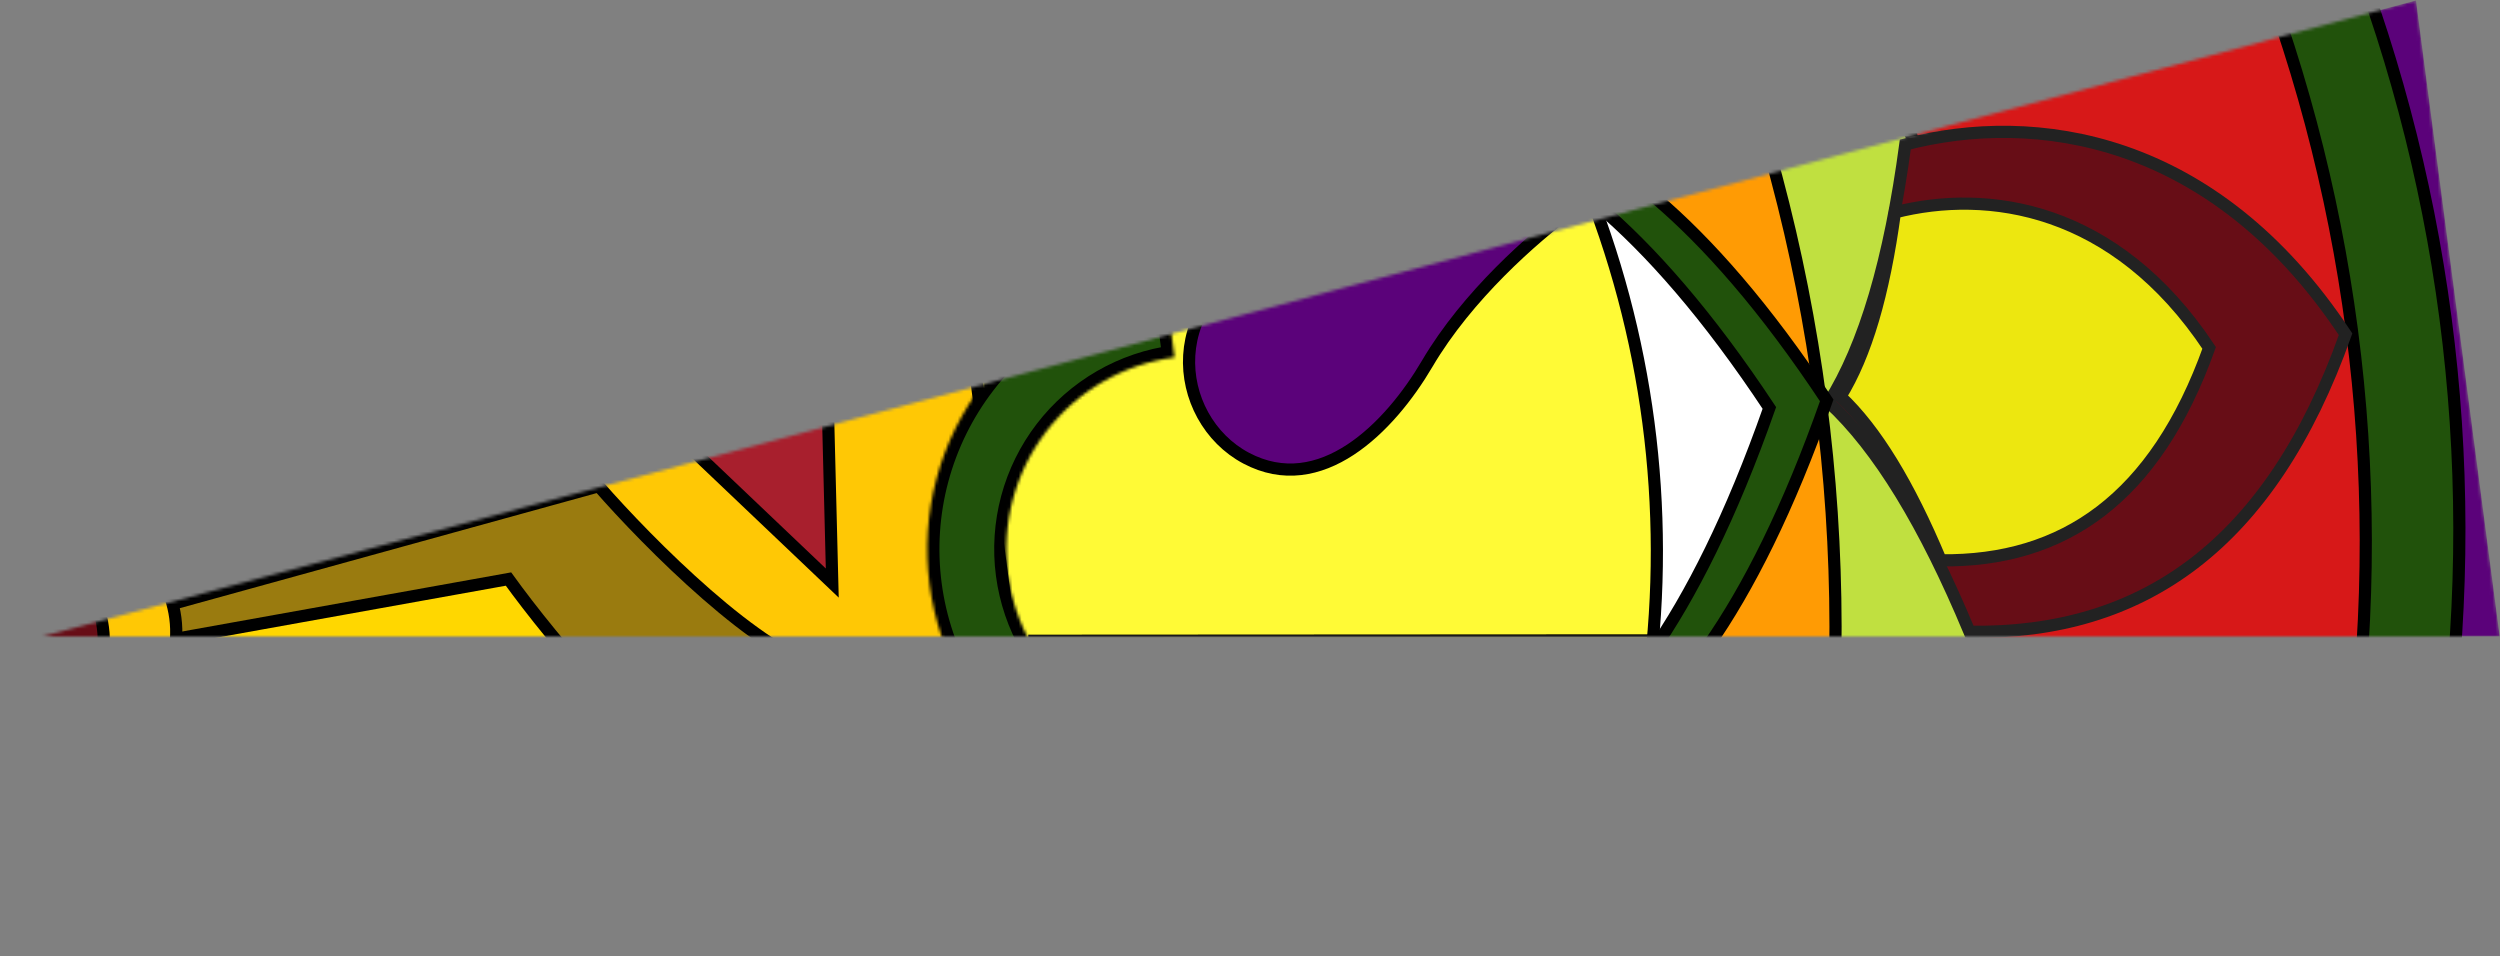 <svg width="821" height="314" viewBox="0 0 821 314" fill="none" xmlns="http://www.w3.org/2000/svg">
<rect x="0" y="0" width="821" height="314" fill="#808080" stroke="none"/>
<mask id="mask0_2_13" style="mask-type:alpha" maskUnits="userSpaceOnUse" x="14" y="0" width="807" height="209">
<path d="M793.409 0.159L820.903 208.997L14 208.999L793.409 0.159Z" fill="white"/>
</mask>
<g mask="url(#mask0_2_13)">
<path d="M793.409 0.159L820.903 208.997L14 208.999L793.409 0.159Z" fill="#5B027A"/>
<circle cx="273.156" cy="174.054" r="534.5" transform="rotate(82.5 273.156 174.054)" fill="#21520B" stroke="black" stroke-width="4"/>
<circle cx="242.421" cy="178.1" r="534.5" transform="rotate(82.5 242.421 178.1)" fill="#D71818" stroke="black" stroke-width="4"/>
<circle cx="293.715" cy="169.33" r="356.5" transform="rotate(82.5 293.715 169.33)" fill="#C0E040" stroke="black" stroke-width="4"/>
<circle cx="11.415" cy="208.513" r="534.5" transform="rotate(82.5 11.415 208.513)" fill="#FFC805" stroke="black" stroke-width="4"/>
<path d="M646.785 207.479C632.057 172.176 616.866 147.238 600.602 132.134C612.399 113.34 620.617 85.331 625.707 47.434C668.156 36.39 727.071 44.356 770.286 109.773C757.978 144.463 741.248 169.122 720.538 184.98C699.977 200.723 675.327 207.92 646.785 207.479Z" fill="#670D16" stroke="#222222" stroke-width="4"/>
<path d="M637.344 184.014C626.858 158.985 616.018 141.153 604.378 130.215C612.787 116.642 618.641 96.621 622.293 69.747C652.649 61.988 694.6 67.765 725.485 114.249C716.632 139.028 704.641 156.604 689.857 167.905C675.22 179.093 657.681 184.259 637.344 184.014Z" fill="#EDE70F" stroke="#222222" stroke-width="4"/>
<circle cx="26.286" cy="206.555" r="576.5" transform="rotate(82.5 26.286 206.555)" fill="#FF9B04" stroke="black" stroke-width="4"/>
<path d="M599.895 131.488C519.131 9.411 458.666 32.892 442.339 53.279L468.25 250.093C488.616 262.546 549.747 274.286 599.895 131.488Z" fill="#21520B" stroke="black" stroke-width="4"/>
<path d="M581.058 133.968C500.294 11.89 439.828 35.372 423.501 55.759L449.413 252.573C469.779 265.026 530.909 276.766 581.058 133.968Z" fill="white" stroke="black" stroke-width="4"/>
<circle cx="219.618" cy="181.102" r="324.5" transform="rotate(82.5 219.618 181.102)" fill="#FFFA36" stroke="black" stroke-width="4"/>
<rect x="318.954" y="112.045" width="166" height="166" transform="rotate(82.5 318.954 112.045)" fill="#FFC805" stroke="black" stroke-width="4"/>
<path d="M271.535 219.878C250.144 215.903 212.675 178.082 196.614 159.669L17.812 209.035C111.299 214.306 292.925 223.854 271.535 219.878Z" fill="#9A7B0F" stroke="black" stroke-width="4"/>
<path d="M162.678 86.264L270.603 83.551L273.317 191.476L162.678 86.264Z" fill="#A81F2D" stroke="black" stroke-width="4"/>
<mask id="path-16-inside-1_2_13" fill="white">
<path d="M405.691 269.067C394.039 270.601 382.198 269.825 370.845 266.783C359.492 263.741 348.85 258.493 339.525 251.338C330.201 244.183 322.377 235.262 316.5 225.083C310.623 214.904 306.809 203.668 305.275 192.015C303.741 180.362 304.517 168.521 307.559 157.169C310.601 145.816 315.849 135.173 323.004 125.849C330.159 116.524 339.081 108.7 349.259 102.824C359.438 96.947 370.674 93.133 382.327 91.599L385.719 117.36C377.449 118.448 369.475 121.155 362.251 125.326C355.027 129.496 348.696 135.049 343.618 141.666C338.54 148.284 334.816 155.837 332.657 163.894C330.498 171.951 329.947 180.354 331.036 188.624C332.125 196.893 334.832 204.868 339.002 212.091C343.173 219.315 348.725 225.646 355.343 230.724C361.96 235.802 369.513 239.527 377.57 241.685C385.627 243.844 394.03 244.395 402.3 243.306L405.691 269.067Z"/>
</mask>
<path d="M405.691 269.067C394.039 270.601 382.198 269.825 370.845 266.783C359.492 263.741 348.85 258.493 339.525 251.338C330.201 244.183 322.377 235.262 316.5 225.083C310.623 214.904 306.809 203.668 305.275 192.015C303.741 180.362 304.517 168.521 307.559 157.169C310.601 145.816 315.849 135.173 323.004 125.849C330.159 116.524 339.081 108.7 349.259 102.824C359.438 96.947 370.674 93.133 382.327 91.599L385.719 117.36C377.449 118.448 369.475 121.155 362.251 125.326C355.027 129.496 348.696 135.049 343.618 141.666C338.54 148.284 334.816 155.837 332.657 163.894C330.498 171.951 329.947 180.354 331.036 188.624C332.125 196.893 334.832 204.868 339.002 212.091C343.173 219.315 348.725 225.646 355.343 230.724C361.96 235.802 369.513 239.527 377.57 241.685C385.627 243.844 394.03 244.395 402.3 243.306L405.691 269.067Z" fill="#21520B" stroke="black" stroke-width="8" mask="url(#path-16-inside-1_2_13)"/>
<path d="M236.088 256.966C215.151 251.05 181.298 209.962 166.988 190.157L-15.579 222.965C77.034 236.763 257.026 262.881 236.088 256.966Z" fill="#FFD700" style="mix-blend-mode:overlay"/>
<path d="M236.088 256.966C215.151 251.05 181.298 209.962 166.988 190.157L-15.579 222.965C77.034 236.763 257.026 262.881 236.088 256.966Z" stroke="black" stroke-width="4"/>
<circle cx="22.881" cy="207.507" r="35" transform="rotate(82.5 22.881 207.507)" fill="#FFC805" stroke="black" stroke-width="4"/>
<circle cx="-0.913" cy="210.64" r="35" transform="rotate(82.5 -0.913 210.64)" fill="#670D16" stroke="black" stroke-width="4"/>
<path d="M409.24 150.458C384.844 137.532 379.923 96.322 420.82 81.356C377.443 77.484 371.531 36.405 391.75 17.605C411.969 -1.195 439.827 15.048 457.213 32.185C475.752 50.421 501.444 63.005 515.998 68.825C503.446 78.214 481.887 97.019 468.699 119.432C456.343 140.495 433.636 163.385 409.24 150.458Z" fill="#5B027A" stroke="black" stroke-width="4"/>
<line x1="545.456" y1="208.805" x2="337.694" y2="208.924" stroke="black"/>
</g>
</svg>
